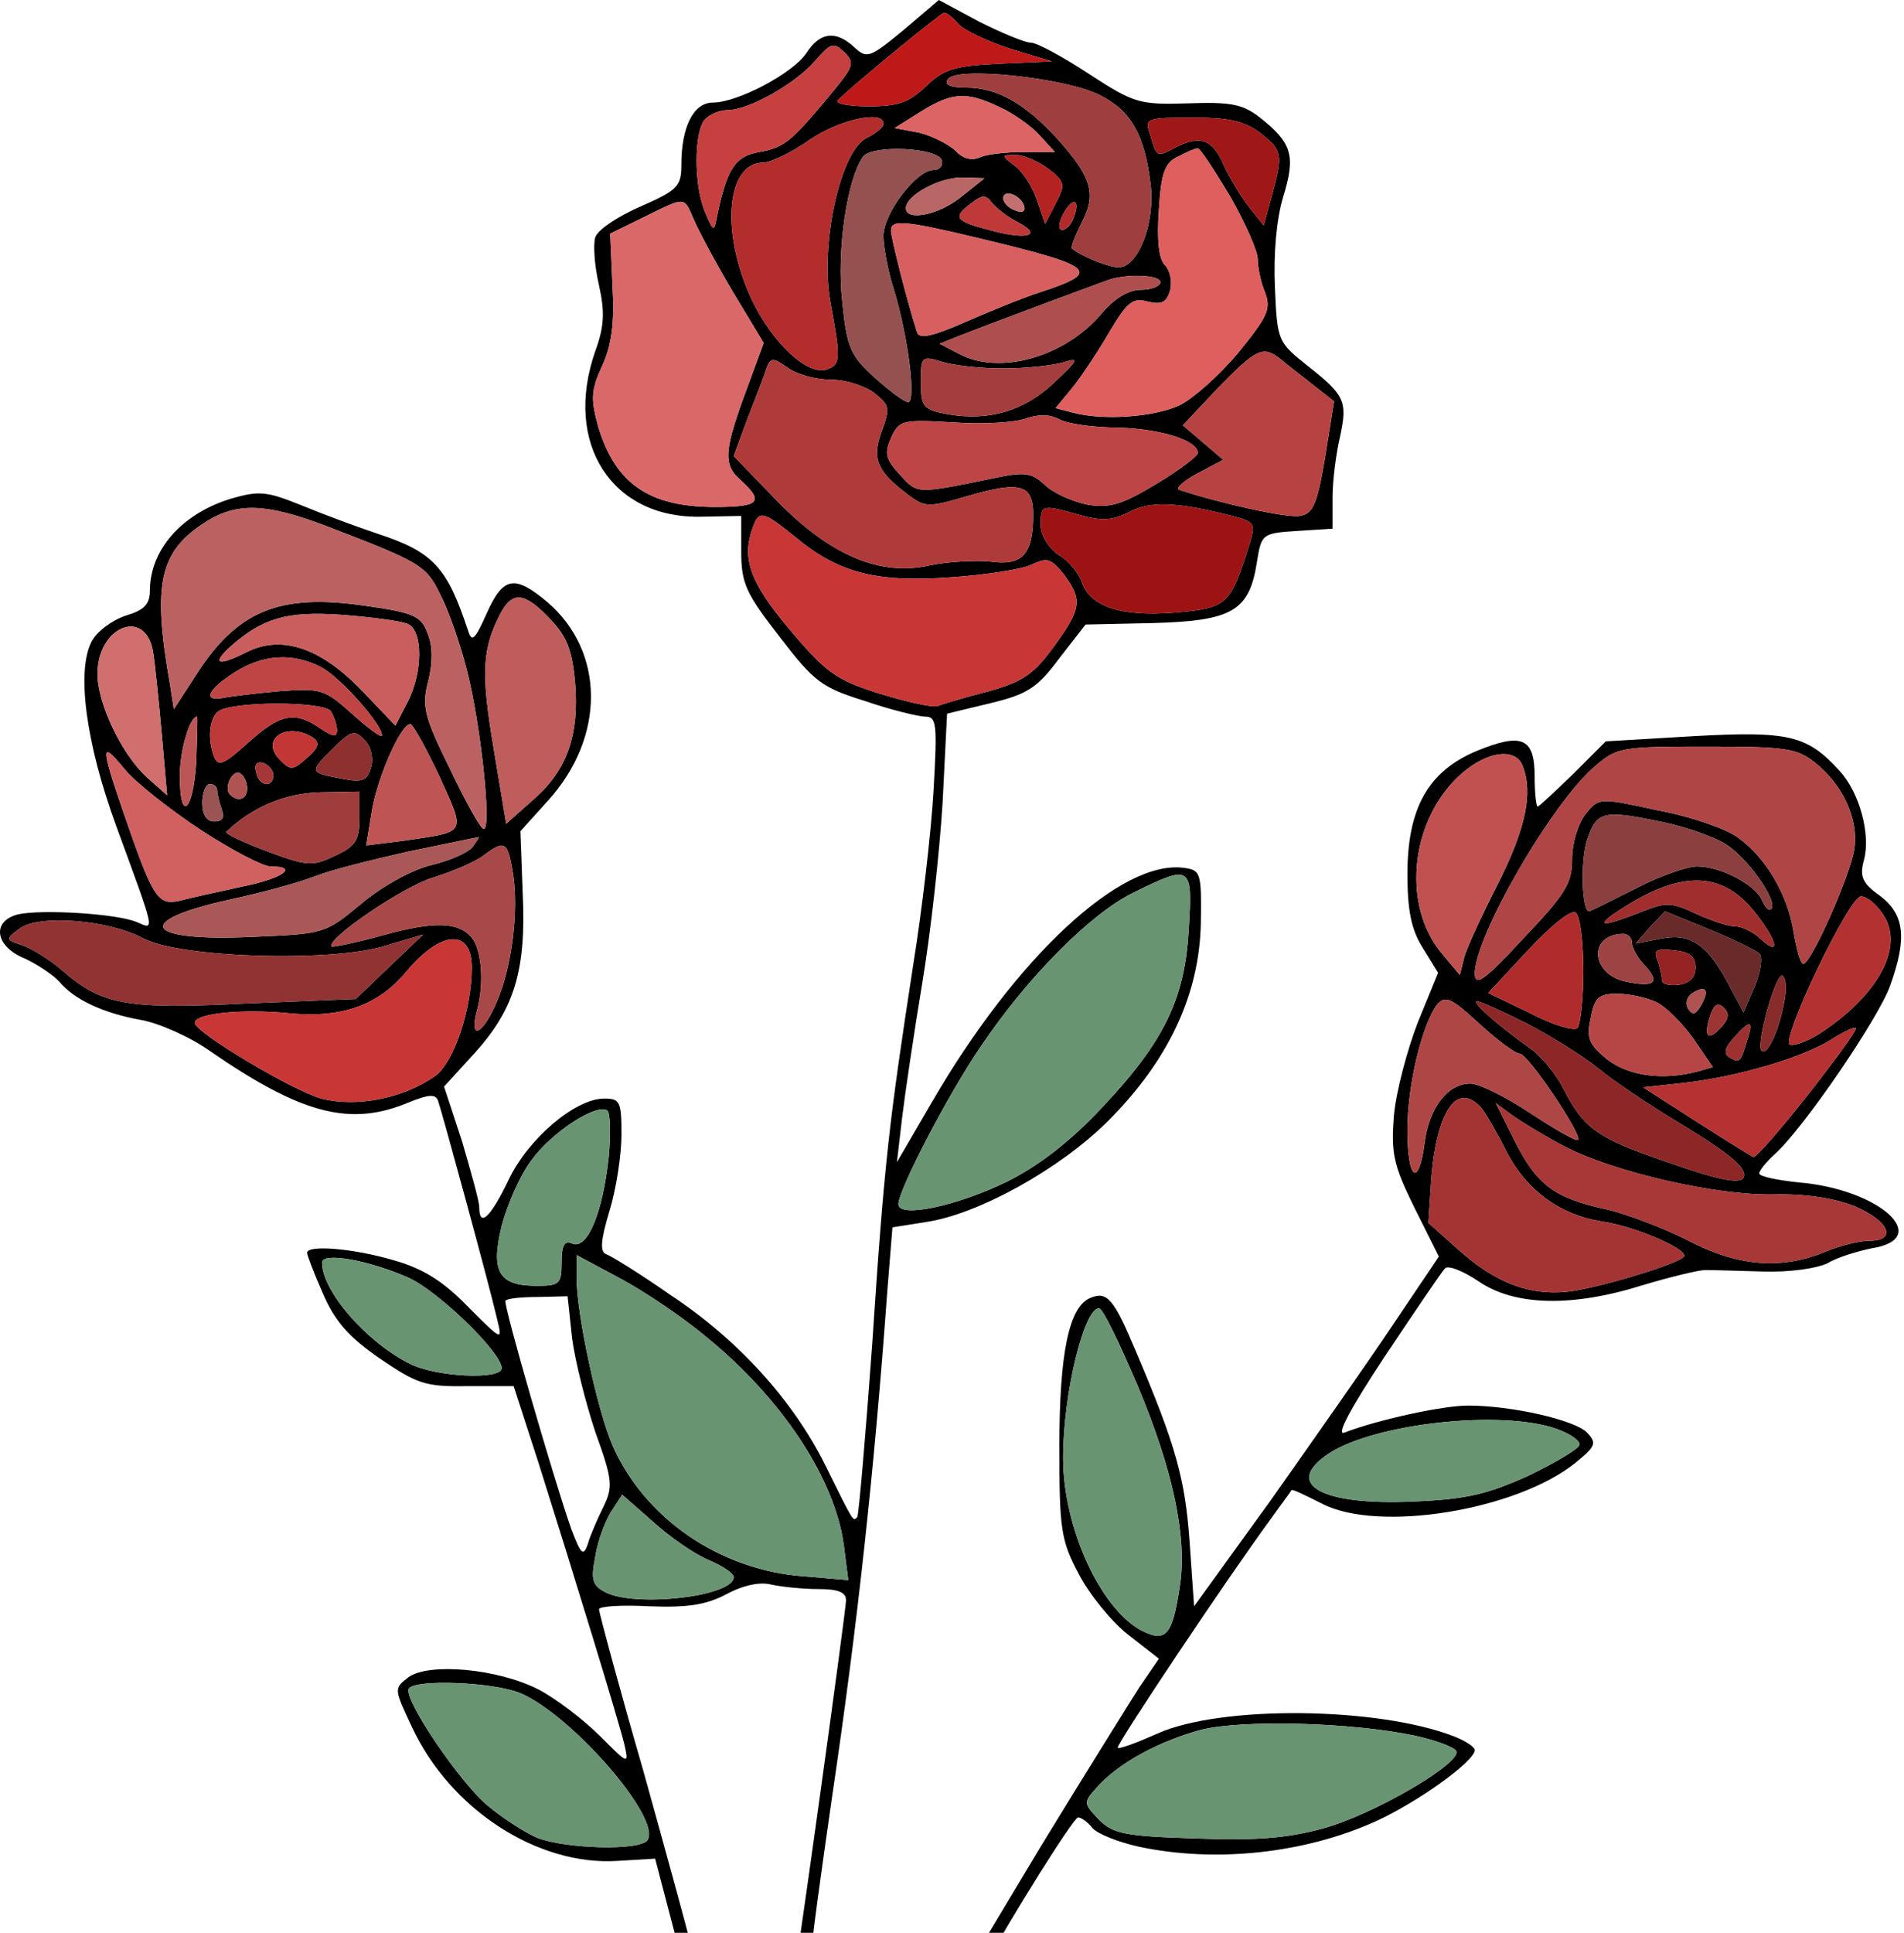 <svg width="204" height="207" viewBox="0 0 204 207" fill="none" xmlns="http://www.w3.org/2000/svg">
<g clip-path="url(#clip0_240_1027)">
<path d="M96.821 3.208C93.212 6.176 92.891 6.336 91.528 5.053C89.522 3.208 87.838 3.449 86.395 5.694C84.951 7.86 79.016 10.988 76.37 10.988C74.284 10.988 73.001 13.634 73.001 17.644C73.001 19.97 72.6 20.371 68.59 22.135C66.184 23.178 64.019 24.622 63.778 25.424C63.538 26.226 63.698 28.471 64.179 30.556C64.821 33.444 64.741 34.967 63.778 37.614C60.33 47.478 65.543 55.579 75.167 55.338L79.417 55.258V59.027C79.417 62.476 79.898 63.519 83.507 68.17C87.197 72.982 87.999 73.624 92.65 75.067C95.457 76.03 98.425 76.752 99.147 76.752C100.35 76.752 100.43 77.553 100.029 84.531C99.788 88.862 98.826 97.283 97.863 103.218C95.297 119.899 94.736 124.39 93.452 143.959C92.731 153.904 92.009 162.245 91.848 162.485C91.367 162.886 91.608 163.367 88.4 156.871C84.951 149.974 79.097 143.478 71.798 138.666C68.59 136.42 65.463 134.496 64.981 134.335C64.26 134.095 64.34 132.892 65.302 129.684C66.024 127.358 66.585 123.669 66.585 121.503C66.585 117.974 66.425 117.654 64.741 117.654C61.613 117.654 56.56 121.984 54.475 126.395C52.55 130.405 51.347 131.528 51.347 129.283C51.347 128.641 50.465 125.513 49.503 122.225L47.578 116.37L50.946 112.681C55.117 108.03 56.4 103.859 55.999 95.599L55.758 89.022L58.726 85.734C64.901 78.917 64.821 69.774 58.645 64.481C55.117 61.514 53.914 61.754 52.149 65.684C50.866 68.571 50.545 68.812 50.144 67.528C47.899 60.712 46.375 59.108 40.52 57.183C38.355 56.461 34.666 55.097 32.34 54.135C28.57 52.611 27.768 52.531 24.721 53.413C19.508 55.017 16.059 58.867 16.059 63.278C16.059 64.722 15.418 65.363 13.493 65.925C12.049 66.406 10.365 67.609 9.804 68.731C8.2 71.859 9.162 79.478 12.45 88.461C16.621 99.849 16.621 99.609 14.776 98.806C12.771 97.844 4.43 97.363 1.944 97.924C-0.943 98.646 -0.542 101.373 2.666 102.656C4.029 103.298 5.714 104.421 6.355 105.142C7.959 107.067 11.087 108.511 15.097 109.233C16.942 109.553 20.31 110.997 22.555 112.601C32.34 119.338 37.553 120.701 43.809 118.055C45.974 117.172 46.696 117.172 46.936 117.894C47.337 119.017 52.47 137.784 53.272 141.312C53.834 143.638 53.834 143.638 50.144 139.949C47.498 137.222 45.332 135.859 42.205 134.977C37.874 133.694 32.901 133.292 32.901 134.175C32.901 134.415 33.623 136.34 34.586 138.505C35.869 141.473 37.312 143.157 40.681 145.483C44.691 148.21 45.573 148.53 50.064 148.45H55.036L57.763 156.871C61.613 169.062 66.264 184.219 66.906 186.866C67.387 189.031 67.307 188.951 64.26 185.904C62.495 184.139 59.528 181.894 57.683 180.931C53.272 178.686 45.894 178.044 43.728 179.648C42.205 180.851 42.205 180.851 44.129 184.941C48.219 193.763 57.603 199.858 66.184 199.297L70.194 199.056L72.36 207.317C73.883 213.252 74.204 215.658 73.563 215.898C68.671 217.422 65.222 217.583 63.056 216.219C57.282 212.69 50.706 213.653 46.455 218.545C45.011 220.149 42.205 222.395 40.2 223.517C37.152 225.202 36.43 226.004 36.27 228.089C35.788 233.302 40.841 238.755 46.215 238.755C48.46 238.755 49.342 239.638 54.716 246.936L60.731 255.196L59.768 263.216C59.207 267.627 58.245 274.043 57.683 277.572L56.641 283.908L59.127 286.073C60.49 287.276 62.094 288.479 62.656 288.64C63.377 288.88 63.858 291.286 64.26 296.179C64.58 301.151 65.382 304.92 66.906 308.529C68.991 313.502 69.072 314.143 68.51 323.366C68.029 332.429 68.109 333.071 69.793 335.156C71.237 337 72.119 337.401 75.087 337.401C81.663 337.401 85.833 333.632 85.833 327.537C85.833 324.65 88.079 317.351 88.881 317.351C89.202 317.351 91.928 322.885 94.976 329.622C98.024 336.279 102.435 345.341 104.761 349.592C109.653 358.494 110.695 360.82 114.064 370.283C121.041 389.852 126.414 396.589 158.895 426.504C168.92 435.727 178.063 444.388 179.266 445.832C184.72 452.248 193.381 461.15 193.782 460.669C194.665 459.787 175.096 439.656 157.612 423.616C127.216 395.627 122.164 389.291 115.828 371.246C114.304 366.995 108.289 354.003 102.595 342.374C96.821 330.745 92.249 321.121 92.41 320.96C92.57 320.8 94.976 323.767 97.783 327.457C103.397 334.995 110.695 341.492 117.994 345.421C124.249 348.79 124.089 347.426 117.673 343.817C107.808 338.203 95.939 324.89 89.603 312.138C88.56 309.893 85.272 302.113 82.305 294.735C73.723 273.001 68.751 263.938 54.234 243.968C46.054 232.74 43.889 226.725 46.054 221.593C48.139 216.62 54.796 214.134 60.41 216.219C63.939 217.583 68.109 221.994 74.846 231.297C98.024 263.858 112.38 277.251 124.169 277.251C128.339 277.251 133.151 275.567 133.151 274.043C133.151 273.642 131.868 274.043 130.344 275.006C128.179 276.209 126.575 276.53 123.688 276.289C116.791 275.647 111.177 272.279 102.836 264.018C98.665 259.768 95.377 256.159 95.618 255.918C96.42 255.196 103.718 259.367 106.926 262.414C109.412 264.82 109.813 265.542 109.091 266.825C107.728 269.392 109.332 268.67 111.738 265.622C113.743 263.056 113.823 261.612 111.738 263.698C111.177 264.259 110.134 263.778 108.209 261.773C106.685 260.329 103.638 258.084 101.312 256.8C95.537 253.753 93.452 251.427 94.575 249.342C96.019 246.695 95.537 245.332 94.094 247.738C92.009 251.026 91.046 251.026 88.56 247.497C86.716 244.851 86.475 243.968 87.277 242.926C87.758 242.204 89.121 239.878 90.164 237.873C91.848 234.745 92.65 234.024 95.136 233.542C97.703 233.061 98.425 233.302 100.59 235.387C101.954 236.75 106.685 240.039 111.096 242.765C115.507 245.492 120.801 249.021 122.886 250.545C126.655 253.272 126.655 253.352 125.372 255.277C123.207 258.725 124.73 258.084 127.858 254.394C129.462 252.389 130.505 250.785 130.104 250.785C129.783 250.785 129.061 251.186 128.58 251.668C127.938 252.309 126.254 251.427 122.645 248.78C119.838 246.695 114.786 243.407 111.417 241.482C108.129 239.557 103.959 236.75 102.274 235.307L99.066 232.58L101.713 230.334C103.157 229.131 104.841 227.126 105.482 225.843C106.926 223.197 106.926 222.715 105.883 222.715C105.482 222.715 105.081 223.277 105.081 223.918C105.081 226.966 95.858 233.783 94.094 232.019C93.853 231.778 95.939 227.367 98.746 222.314L103.878 212.931L108.289 213.332C116.791 214.054 124.891 218.946 145.261 235.547C165.392 251.988 168.76 255.517 170.284 262.013C170.524 263.136 171.166 268.911 171.647 274.845C174.695 312.7 176.058 324.409 178.464 333.712C182.554 349.351 187.687 359.697 197.151 371.486C199.717 374.534 210.785 386.323 221.772 397.551C232.84 408.779 243.025 419.446 244.469 421.13C245.832 422.895 247.196 424.098 247.436 423.857C248.318 423.055 238.293 412.068 220.569 394.343C192.259 366.113 184.96 355.045 179.427 332.188C178.304 327.777 177.021 320.158 176.539 315.346C176.058 310.454 175.497 304.92 175.256 302.915C175.016 300.91 174.133 290.966 173.251 280.86C172.449 270.675 171.326 261.211 170.925 259.768C169.642 255.357 165.632 250.946 154.565 241.562C131.708 222.154 118.876 213.733 109.893 212.129C107.247 211.728 105.242 211.086 105.402 210.766C108.129 205.633 115.026 194.645 115.507 194.645C115.828 194.645 116.55 195.127 117.031 195.768C117.593 196.41 119.838 197.292 122.004 197.773C130.264 199.538 139.808 198.495 147.427 195.046C151.838 193.041 158.013 188.63 158.013 187.427C158.013 187.107 157.051 186.465 155.848 185.984C147.667 182.776 130.745 182.615 124.009 185.663C121.843 186.625 119.918 187.347 119.758 187.187C119.517 186.946 131.467 169.062 136.119 162.726C137.322 161.042 138.364 159.678 138.364 159.598C138.444 159.438 139.888 160.159 141.652 161.042C147.667 164.169 162.504 161.764 168.84 156.631C171.006 154.866 171.086 154.546 170.043 153.423C168.68 152.059 161.943 150.535 157.291 150.535C154.565 150.535 147.587 152.059 144.058 153.423C143.096 153.824 144.62 150.936 148.389 145.242C151.597 140.43 154.484 136.18 154.805 135.859C155.126 135.458 156.73 136.1 158.414 137.222C162.264 139.869 168.439 140.029 176.058 137.623C179.026 136.741 181.993 136.019 182.715 136.019C183.517 136.019 186.244 136.1 188.97 136.18C191.777 136.26 194.584 135.859 195.787 135.298C196.83 134.656 198.995 134.014 200.519 133.694C207.176 132.651 201.401 127.358 192.74 126.636C190.414 126.395 188.489 125.994 188.489 125.674C188.489 125.353 189.211 124.471 190.173 123.588C193.221 120.862 201.321 108.992 202.524 105.543C204.369 100.41 204.048 97.924 201.401 95.919C199.477 94.556 199.236 93.834 199.717 92.07C200.439 89.343 199.236 84.852 197.071 82.526C193.622 78.757 191.697 78.275 181.512 78.837L172.048 79.398L168.519 82.927C166.595 84.772 164.91 86.376 164.75 86.376C164.59 86.376 164.429 84.932 164.429 83.168C164.429 78.997 163.066 78.436 158.174 80.441C153.041 82.606 150.795 86.536 150.795 93.594C150.795 97.443 151.196 99.528 152.399 101.453L154.083 104.18L151.918 109.473C150.795 112.36 149.592 116.852 149.352 119.418C149.031 123.508 149.271 124.711 151.517 129.283L154.164 134.576L149.191 141.954C146.464 146.044 140.53 154.465 136.119 160.721L127.938 172.029L127.457 165.132C126.976 158.395 126.014 154.866 121.683 144.681C119.357 139.147 118.635 138.265 116.871 138.987C114.545 139.869 113.502 144.841 113.502 154.947C113.502 163.768 113.663 164.971 115.588 168.581C116.71 170.746 119.116 173.713 120.881 175.077L124.169 177.643L122.084 180.691C120.961 182.455 116.149 190.154 111.497 197.773L103.076 211.808L95.858 212.851C91.848 213.412 88.079 213.813 87.357 213.733C86.234 213.492 86.475 211.087 89.121 192.641C91.928 173.713 93.693 157.192 95.056 138.425L95.618 131.448L99.147 130.887C104.761 130.085 113.583 125.192 118.715 120.06C125.212 113.563 128.5 106.506 128.66 98.887C128.74 93.513 128.66 93.192 126.896 92.952C120.159 91.99 108.851 102.496 99.788 118.135L96.099 124.471L96.66 119.659C96.981 117.012 97.944 110.516 98.826 105.223C99.708 99.929 100.67 91.268 100.991 85.975L101.472 76.431L106.124 75.308C110.134 74.346 111.177 73.624 113.502 70.496L116.309 66.887L123.608 66.727C132.029 66.486 133.873 65.443 134.675 60.15C135.156 57.183 135.236 57.102 139.006 56.862L142.775 56.621V53.253C142.775 51.408 143.176 48.441 143.577 46.757C144.379 42.987 144.139 42.346 140.048 39.138C136.921 36.651 136.84 36.491 136.6 30.797C136.439 27.188 136.76 23.499 137.482 21.093C138.845 16.682 138.445 15.318 134.996 12.592C133.151 11.148 131.868 10.907 127.297 11.068C122.084 11.228 121.522 11.068 116.71 7.94C113.903 6.095 111.096 4.572 110.455 4.572C109.813 4.572 107.327 3.529 104.921 2.326L100.59 0L96.821 3.208ZM102.675 2.567C103.237 3.208 105.723 4.411 108.209 5.213L112.7 6.577L107.086 6.817C102.274 7.058 101.152 7.379 99.227 9.223C97.382 10.988 96.179 11.389 93.051 11.389C90.886 11.389 89.442 11.068 89.763 10.747C91.528 8.983 100.751 1.444 101.152 1.364C101.472 1.364 102.114 1.925 102.675 2.567ZM89.121 9.945C84.791 15.158 84.069 15.8 81.342 16.281C78.695 16.762 77.894 18.045 76.771 23.419C76.53 24.862 76.37 24.702 75.568 22.777C74.284 19.81 74.365 13.955 75.568 12.752C76.129 12.191 77.172 11.79 77.974 11.79C80.219 11.79 85.192 8.983 87.277 6.577C89.041 4.572 89.282 4.491 90.485 5.614C91.608 6.737 91.447 7.138 89.121 9.945ZM117.833 10.186C121.201 11.87 122.645 14.436 123.287 19.81C123.768 23.98 121.923 28.631 119.838 28.631C118.796 28.631 115.828 27.429 114.866 26.627C114.705 26.466 115.187 25.263 115.908 23.82C117.512 20.772 116.951 18.927 113.262 14.837C109.813 11.068 106.846 9.384 103.477 9.384C101.793 9.384 101.152 9.063 101.553 8.501C102.355 7.058 114.224 8.341 117.833 10.186ZM107.086 11.469C108.53 12.11 110.455 13.474 111.337 14.436L113.021 16.281H109.653C107.808 16.281 105.723 16.521 105.001 16.842C104.119 17.243 103.157 17.003 102.355 16.12C101.553 15.399 99.788 14.516 98.425 14.195L95.858 13.714L98.665 11.95C102.034 9.865 103.558 9.785 107.086 11.469ZM94.655 13.233C94.655 13.634 93.853 14.276 92.891 14.757C90.084 16.04 87.838 26.065 88.961 32.321C90.084 38.336 90.084 39.058 88.64 39.539C86.635 40.341 82.786 36.812 80.54 32.08C77.172 24.862 77.813 17.404 81.823 17.404C82.545 17.404 84.791 16.361 86.716 14.998C90.004 12.752 94.655 11.79 94.655 13.233ZM135.076 14.276C137.402 16.12 137.482 16.521 136.279 20.932L135.397 24.14L133.793 22.135C132.991 21.093 131.708 19.008 131.066 17.564C129.863 14.837 128.5 14.436 125.773 15.88C123.928 16.842 123.928 16.842 123.206 14.356C122.645 12.672 122.806 12.592 127.778 12.592C131.788 12.592 133.392 12.993 135.076 14.276ZM100.911 17.163C101.071 17.724 100.67 18.206 100.029 18.206C98.184 18.206 94.655 22.857 94.655 25.263C94.655 26.466 95.136 29.032 95.778 31.038C97.302 36.01 98.184 43.068 97.302 43.068C96.901 43.068 95.297 41.865 93.693 40.421C91.126 38.095 90.725 37.213 90.244 32.321C89.603 26.787 90.806 19.008 92.49 16.762C93.532 15.479 100.43 15.8 100.911 17.163ZM131.788 21.013C133.392 23.82 134.755 26.867 134.755 27.749C134.755 28.632 135.076 30.236 135.557 31.358C136.199 33.123 135.798 33.925 132.67 37.774C130.665 40.18 127.858 42.667 126.415 43.388C123.688 44.672 118.234 45.072 114.946 44.19L113.101 43.709L114.946 41.464C115.908 40.261 117.673 37.614 118.876 35.529C120.8 32.321 121.362 31.84 123.046 32.321C124.49 32.642 124.971 32.401 125.372 31.118C125.613 30.155 125.372 28.952 124.811 28.391C124.169 27.749 123.928 25.744 124.169 22.456C124.41 18.446 124.811 17.404 126.254 16.762C127.136 16.281 128.099 15.88 128.339 15.88C128.58 15.88 130.104 18.206 131.788 21.013ZM112.38 18.125C114.144 19.489 114.144 19.809 113.101 21.814L111.979 23.98L111.096 21.413C110.615 19.97 109.573 18.366 108.69 17.724C107.247 16.602 107.247 16.602 108.851 16.602C109.733 16.602 111.337 17.323 112.38 18.125ZM103.076 21.013C100.67 23.018 97.061 23.739 97.061 22.296C97.061 20.932 100.59 19.008 103.076 19.008L105.482 19.088L103.076 21.013ZM109.091 23.82C111.818 25.263 109.974 25.744 105.964 24.622C102.274 23.659 102.034 23.258 104.119 21.734C105.242 20.852 105.643 20.852 106.284 21.734C106.766 22.296 107.969 23.258 109.091 23.82ZM109.733 22.055C109.893 22.617 109.573 22.857 108.771 22.536C108.049 22.296 107.487 21.654 107.487 21.253C107.487 20.21 109.332 20.852 109.733 22.055ZM74.365 23.579C74.926 24.862 76.771 28.311 78.535 31.278L81.823 36.732L80.139 41.303C77.573 48.2 77.412 49.724 79.337 51.408C81.903 53.734 81.422 54.295 76.61 54.295C69.553 54.295 65.944 51.809 64.099 45.714C63.297 42.747 63.297 41.865 64.5 39.218C65.543 36.972 65.864 34.566 65.623 30.556L65.382 25.023L68.991 23.258C73.563 21.012 73.242 21.012 74.365 23.579ZM115.026 23.338C114.786 24.06 114.224 24.622 113.823 24.622C113.342 24.622 113.422 23.9 113.903 22.937C114.946 21.013 115.828 21.333 115.026 23.338ZM104.841 25.504C117.512 28.551 118.074 29.113 111.497 31.278C109.492 31.92 105.803 33.444 103.237 34.566C99.948 36.01 98.505 36.331 98.264 35.609C97.222 32.401 95.457 25.424 95.457 24.702C95.457 23.499 96.821 23.579 104.841 25.504ZM124.329 30.235C124.329 30.637 123.367 31.038 122.244 31.038C120.961 31.038 119.437 31.92 118.074 33.524C114.144 38.256 107.006 40.261 102.675 37.855L100.67 36.812L102.675 36.01C106.766 34.406 117.593 30.396 118.715 29.995C120.801 29.273 124.329 29.433 124.329 30.235ZM137.242 38.496C137.883 39.058 139.487 40.261 140.69 41.223L142.936 42.987L141.973 49.002C141.091 54.135 140.69 55.017 139.246 55.258C137.883 55.499 130.665 53.895 126.334 52.451C125.933 52.291 126.816 51.489 128.339 50.687L131.066 49.243L128.901 47.398L126.735 45.554L130.505 41.544C134.675 37.293 135.317 36.972 137.242 38.496ZM89.041 40.661C90.565 40.661 92.65 41.303 93.693 42.105C95.297 43.388 95.377 43.709 94.495 46.115C93.372 49.083 93.933 50.446 97.222 52.932C99.147 54.376 99.387 54.376 103.798 53.093C109.332 51.489 110.695 51.889 110.695 55.097C110.695 59.348 109.573 60.631 106.124 60.15C104.44 59.99 101.553 60.15 99.628 60.551C94.335 61.754 88.961 59.508 83.187 53.574L78.615 48.842L80.059 44.912C80.861 42.827 81.823 40.421 82.064 39.619C82.545 38.256 82.786 38.256 84.39 39.378C85.352 40.1 87.437 40.661 89.041 40.661ZM107.487 39.459C109.893 39.459 112.781 39.138 113.903 38.817C115.668 38.255 115.588 38.496 112.941 40.982C109.733 44.03 105.883 45.153 101.472 44.351C98.906 43.87 98.665 43.549 98.665 40.902C98.665 38.175 98.746 38.095 100.911 38.737C102.114 39.138 105.081 39.459 107.487 39.459ZM119.918 45.794C124.41 45.955 128.339 47.158 128.339 48.521C128.339 48.842 126.334 50.366 123.928 51.809C120.319 53.975 118.956 54.456 116.55 54.055C114.946 53.734 112.941 52.852 111.979 51.97C110.535 50.606 109.813 50.526 106.685 51.168C98.104 52.932 98.344 52.932 96.42 50.847C94.896 49.163 94.736 48.601 95.457 46.917C96.34 44.992 96.66 44.912 102.114 45.233C105.322 45.474 108.771 45.233 109.893 44.832C111.257 44.351 112.46 44.351 113.502 44.912C114.385 45.393 117.272 45.794 119.918 45.794ZM131.708 55.178C134.515 55.9 134.595 55.98 133.793 58.546C131.788 64.802 131.467 65.123 125.933 65.604C120.079 66.085 116.791 64.962 115.908 62.316C115.588 61.433 114.545 60.07 113.422 59.428C112.299 58.626 111.497 57.343 111.497 56.22C111.497 54.055 111.578 53.975 115.748 55.178C118.074 55.819 119.197 55.739 120.961 54.857C123.126 53.654 126.013 53.734 131.708 55.178ZM35.067 56.381C45.092 60.23 45.653 60.551 47.177 63.679C48.059 65.363 49.342 69.052 50.064 71.939C51.508 77.634 52.711 88.782 51.828 88.782C51.508 88.782 49.904 85.894 48.219 82.365C45.413 76.671 45.172 75.629 45.894 72.902C46.375 70.977 46.375 69.132 45.813 67.849C45.172 66.005 44.37 65.604 39.157 64.882C29.934 63.519 25.363 65.363 20.871 72.501L18.626 75.95L18.225 73.383C16.3 62.476 17.102 59.108 21.914 55.98C25.363 53.734 28.57 53.895 35.067 56.381ZM85.192 57.504C89.843 61.353 93.773 62.396 101.793 61.834C105.563 61.594 109.573 60.952 110.535 60.471C112.219 59.669 112.62 59.829 113.984 61.514C115.989 64.24 115.908 65.123 112.941 69.213C110.776 72.18 109.653 72.982 105.964 74.025C103.477 74.666 100.991 75.388 100.43 75.629C99.868 75.789 97.061 75.147 94.174 74.265C89.603 72.822 88.48 72.02 84.63 67.448C80.299 62.316 79.417 59.749 80.701 56.381C81.342 54.616 81.823 54.777 85.192 57.504ZM58.966 66.326C60.731 68.17 61.292 69.614 61.613 73.062C62.094 78.757 60.731 82.526 57.122 85.654L54.234 88.22L52.871 80.04C51.508 71.939 51.668 69.453 53.673 65.604C54.956 63.278 56.239 63.438 58.966 66.326ZM43.648 66.807C45.332 67.448 45.332 72.02 43.648 75.228L42.365 77.714L38.916 74.105C34.425 69.373 30.174 67.93 26.405 69.854C23.358 71.378 22.636 71.138 24.641 69.293C28.169 66.165 30.736 65.443 36.59 65.844C39.718 66.085 42.846 66.486 43.648 66.807ZM16.38 69.694C16.621 71.138 17.022 75.228 17.343 78.757L17.904 85.172L15.739 83.248C13.012 80.761 10.445 75.308 10.445 72.18C10.445 67.127 15.498 65.042 16.38 69.694ZM34.425 71.458C36.51 72.581 40.921 77.553 40.921 78.757C40.921 79.077 39.478 78.035 37.794 76.511C34.746 73.784 34.425 73.704 29.934 74.025C27.367 74.265 24.641 74.586 23.919 74.746C21.673 75.147 22.235 73.864 25.122 72.02C28.169 70.095 31.297 69.854 34.425 71.458ZM35.468 76.19C35.788 76.751 36.109 77.634 36.109 78.195C36.109 78.997 35.708 78.917 34.345 78.035C31.618 76.11 30.014 76.431 26.566 79.558C23.999 81.884 23.358 82.125 22.956 81.082C22.235 79.238 22.395 77.153 23.277 76.27C24.48 75.067 34.746 75.067 35.468 76.19ZM21.032 81.564C20.711 86.937 19.267 88.22 19.267 83.087C19.267 80.441 20.31 76.752 21.112 76.752C21.192 76.752 21.112 78.917 21.032 81.564ZM47.097 83.168C49.904 89.423 50.144 89.022 43.087 90.065L39.237 90.546L39.798 87.097C40.36 83.408 42.926 77.553 43.969 77.553C44.29 77.634 45.653 80.12 47.097 83.168ZM33.543 78.997C34.265 79.558 34.184 80.04 32.901 81.162C31.378 82.526 31.137 82.526 30.014 81.403C27.768 79.157 30.736 77.233 33.543 78.997ZM39.317 79.558C39.798 80.2 40.039 81.403 39.718 82.285C39.317 83.649 38.756 83.809 36.671 83.408C33.222 82.766 33.142 82.686 35.388 80.441C37.713 78.115 38.034 78.035 39.317 79.558ZM21.593 88.942C24.801 91.027 28.169 92.791 28.971 92.791C32.099 92.791 30.335 94.075 25.924 94.957C23.358 95.518 20.39 96.16 19.187 96.481C16.861 96.962 16.38 96.16 13.172 86.857C10.766 79.799 10.766 79.238 13.413 82.446C14.616 83.889 18.305 86.776 21.593 88.942ZM194.424 81.644C197.472 84.05 199.156 87.739 198.675 90.947C198.193 93.914 194.023 103.218 193.221 103.218C192.9 103.218 192.499 101.694 192.178 99.849C191.537 95.759 189.131 91.749 186.163 89.664C184.96 88.781 181.111 87.418 177.582 86.776C171.326 85.413 171.326 85.413 169.883 87.177C169.081 88.22 168.439 90.305 168.439 91.99C168.439 94.636 167.717 95.759 163.226 100.491C159.136 104.902 158.093 105.704 158.013 104.34C157.933 100.411 166.354 85.814 171.006 81.965C173.251 80.04 173.893 79.96 182.795 79.96C191.216 79.96 192.499 80.12 194.424 81.644ZM163.146 82.045C164.269 84.932 163.467 88.701 160.58 94.476C158.895 97.764 157.211 101.373 156.89 102.496L156.409 104.421L154.404 102.015C150.314 97.042 151.036 88.381 156.008 83.408C158.895 80.521 162.344 79.879 163.146 82.045ZM29.292 83.007C29.292 84.451 27.688 84.21 27.448 82.686C27.207 81.884 27.528 81.483 28.25 81.724C28.811 81.965 29.292 82.526 29.292 83.007ZM26.485 84.451C26.485 85.573 25.523 85.975 24.641 85.092C23.919 84.371 24.962 82.285 25.764 82.847C26.165 83.087 26.485 83.809 26.485 84.451ZM23.277 84.691C23.277 85.092 23.518 85.975 23.759 86.696C24.079 87.579 23.839 87.98 22.956 87.98C22.154 87.98 21.673 87.258 21.673 85.975C21.673 84.852 22.074 83.969 22.475 83.969C22.956 83.969 23.277 84.29 23.277 84.691ZM38.515 87.579C38.515 89.985 38.114 90.626 35.869 91.669C33.463 92.791 32.981 92.791 28.651 91.188C26.084 90.225 24.079 89.263 24.24 89.102C26.966 86.456 30.576 84.932 34.345 84.852L38.515 84.772V87.579ZM178.224 88.06C180.549 88.541 183.517 89.584 184.72 90.305C187.126 91.669 190.574 96.561 189.772 97.363C189.532 97.603 189.131 97.203 188.81 96.481C188.168 94.796 184.399 92.791 181.833 92.791C180.79 92.791 177.742 93.834 175.176 95.198L175.175 95.198C172.609 96.481 170.364 97.603 170.284 97.603C169.482 97.684 169.321 92.15 170.043 89.984C171.086 86.857 171.728 86.696 178.224 88.06ZM50.626 90.706C50.144 91.348 48.059 92.23 45.974 92.711C43.889 93.273 40.761 95.037 38.596 96.882C34.835 100.002 34.666 100.009 27.259 100.328C27.242 100.329 27.224 100.33 27.207 100.33C15.418 100.892 14.054 98.646 24.721 96.32C28.089 95.599 32.179 94.476 33.783 93.834C35.388 93.192 39.879 92.07 43.809 91.188C47.738 90.385 51.107 89.664 51.267 89.664C51.428 89.584 51.107 90.065 50.626 90.706ZM54.956 93.513C55.598 97.443 54.876 103.538 53.192 107.388C51.668 110.917 50.224 111.478 51.107 108.19C51.909 105.303 51.588 101.694 50.545 100.411C49.102 98.726 46.535 98.646 41.002 100.17C38.114 100.972 35.708 101.453 35.548 101.373C34.826 100.651 43.167 94.957 46.375 93.995C48.46 93.353 50.866 92.31 51.748 91.669C54.074 89.904 54.395 90.065 54.956 93.513ZM127.377 99.368C126.976 106.907 124.811 111.478 118.074 118.616C114.625 122.305 111.257 124.872 107.888 126.556C102.435 129.202 96.259 130.486 96.259 128.962C96.259 127.438 101.553 117.253 105.001 112.2C110.054 104.661 116.791 97.924 121.282 95.679C127.618 92.551 127.778 92.631 127.377 99.368ZM187.607 97.203C190.254 100.33 191.056 102.736 188.65 100.571C187.848 99.769 186.564 99.207 185.843 99.207C185.121 99.207 183.276 98.566 181.672 97.844C179.186 96.641 178.464 96.641 176.219 97.523C171.166 99.528 170.524 99.288 174.454 96.882C180.229 93.353 184.319 93.433 187.607 97.203ZM201.802 98.004C204.048 101.453 201.241 106.666 194.745 110.837C193.542 111.558 192.178 112.04 191.777 111.879C190.735 111.478 198.113 95.999 199.396 95.999C200.038 95.999 201.081 96.882 201.802 98.004ZM169.642 104.02C169.642 107.067 169.321 109.794 169.001 110.115C168.68 110.436 166.354 109.794 163.948 108.511L159.457 106.345L163.707 101.774C166.354 98.967 168.359 97.363 168.84 97.764C169.321 98.165 169.642 100.972 169.642 104.02ZM183.116 99.528C185.682 100.571 188.088 101.774 188.489 102.095C188.89 102.496 188.65 104.1 188.008 105.624L186.805 108.431L185.522 106.025C183.116 101.293 181.271 99.929 178.143 100.491L175.256 101.052L176.78 99.288C177.662 98.406 178.384 97.603 178.384 97.603C178.464 97.603 180.549 98.486 183.116 99.528ZM15.338 100.491C19.267 102.576 35.067 103.057 41.002 101.373L45.332 100.09L41.723 103.538L38.114 106.987L26.405 107.468C13.493 108.11 10.927 107.629 6.676 103.939C5.313 102.736 3.308 101.533 2.345 101.213C0.581 100.651 0.581 100.571 2.105 99.448C4.11 97.924 11.568 98.486 15.338 100.491ZM50.545 103.618C50.545 108.11 48.62 113.804 46.615 115.248C43.167 117.654 38.194 118.616 34.425 117.654C31.297 116.771 20.951 110.596 20.871 109.553C20.871 108.511 26.084 108.03 30.896 108.511C36.59 109.072 40.52 107.709 43.568 104.02C47.257 99.609 50.545 99.448 50.545 103.618ZM174.855 100.972C174.855 101.453 175.417 102.576 176.219 103.378C177.903 105.223 177.341 105.784 174.214 105.142C170.444 104.34 170.123 100.09 173.893 100.01C174.374 100.01 174.855 100.411 174.855 100.972ZM181.672 103.618C181.672 104.661 181.031 105.303 179.908 105.463C178.865 105.624 178.063 105.383 178.063 104.982C178.063 104.501 177.823 103.538 177.582 102.817C177.101 101.774 177.502 101.533 179.346 101.774C181.031 101.934 181.672 102.415 181.672 103.618ZM191.136 107.468C190.574 110.516 189.291 113.162 188.73 112.521C188.088 111.879 190.334 104.02 190.975 104.501C191.376 104.741 191.457 106.025 191.136 107.468ZM182.234 107.709C181.672 108.671 181.351 108.751 180.87 108.03C180.549 107.468 180.71 106.746 181.351 106.345C182.795 105.463 183.196 106.025 182.234 107.709ZM162.825 112.842C163.707 112.842 169.562 121.583 169.081 122.065C168.92 122.305 166.595 120.942 164.028 119.258C161.382 117.493 158.494 116.05 157.532 116.05C155.126 116.05 153.121 118.616 152.64 122.385C151.998 127.278 150.795 126.395 150.795 121.022C150.795 116.13 152.399 109.634 154.003 107.548C154.885 106.586 155.527 106.907 158.494 109.634C160.419 111.398 162.344 112.842 162.825 112.842ZM177.422 107.308C178.464 107.789 180.229 109.553 181.432 111.238L183.517 114.285L181.833 114.766C178.143 115.729 174.454 115.247 172.128 113.403C170.204 111.799 169.963 111.157 170.444 108.992C170.845 106.827 171.326 106.426 173.251 106.426C174.534 106.426 176.379 106.827 177.422 107.308ZM163.467 109.553C165.953 110.837 169.482 113.002 171.166 114.365C172.93 115.809 176.539 118.215 179.186 119.819C184.64 123.107 186.885 124.791 186.885 125.834C186.885 126.957 184.559 126.556 178.224 124.31C171.166 121.904 169.642 120.781 167.557 116.691C166.755 115.087 165.151 113.082 163.948 112.28C160.58 109.874 157.612 107.308 158.254 107.228C158.575 107.228 160.9 108.27 163.467 109.553ZM184.239 110.195C182.875 111.639 182.474 110.837 183.356 108.431C183.757 107.468 184.158 107.388 184.72 107.949C185.361 108.591 185.201 109.233 184.239 110.195ZM187.206 111.398C186.484 113.804 186.404 113.884 185.281 113.242C184.64 112.841 184.8 112.2 185.762 111.157C187.527 109.152 187.928 109.233 187.206 111.398ZM193.702 117.253C190.735 121.022 188.088 124.07 187.848 123.909C187.527 123.749 184.8 122.065 181.672 120.06L176.058 116.451L180.469 115.969C186.083 115.328 192.98 113.323 196.108 111.398C197.472 110.516 198.675 109.954 198.835 110.115C198.995 110.275 196.67 113.483 193.702 117.253ZM158.815 118.776C159.296 119.418 160.5 121.503 161.462 123.428C163.547 127.438 167.076 130.085 171.567 130.806C175.016 131.288 180.469 133.613 180.469 134.496C180.469 135.057 173.813 137.222 169.402 138.105C164.83 139.067 160.82 137.784 156.73 134.255L153.041 130.967L153.362 126.075C154.003 118.696 156.249 115.729 158.815 118.776ZM65.222 123.909C64.58 129.844 62.976 133.774 61.372 133.212C60.49 132.811 60.169 133.292 60.169 135.217C60.169 137.543 59.929 137.704 57.443 137.704C53.432 137.704 52.55 136.18 53.753 131.288C54.315 129.122 55.678 125.914 56.961 124.23C59.047 121.343 63.858 118.135 65.061 118.937C65.382 119.097 65.463 121.343 65.222 123.909ZM167.637 122.786C172.85 125.513 183.998 128.08 190.093 127.919C193.462 127.839 196.509 128.32 198.755 129.202C202.444 130.806 203.326 132.892 200.198 132.892C199.156 132.892 196.99 133.453 195.467 134.095C190.815 136.019 186.083 135.618 180.79 132.811C178.224 131.528 174.294 130.004 172.128 129.523C166.595 128.32 164.67 126.957 162.264 122.145L160.259 118.135L162.103 119.498C163.146 120.22 165.632 121.744 167.637 122.786ZM43.728 136.821C46.856 138.185 53.753 144.841 53.753 146.526C53.753 147.809 46.696 147.488 43.889 146.044C39.237 143.718 34.505 138.265 34.505 135.217C34.505 134.094 39.317 134.896 43.728 136.821ZM75.648 143.157C83.828 149.814 89.442 158.395 90.405 165.453L90.886 169.222L86.154 168.821C77.172 168.18 69.072 162.646 65.623 154.786C64.019 151.097 61.773 140.751 61.773 136.821V134.415L66.425 136.902C68.991 138.265 73.162 141.072 75.648 143.157ZM61.292 143.318C61.613 145.724 62.736 150.215 63.778 153.342C65.623 158.475 65.703 159.197 64.66 161.363C64.019 162.646 63.217 164.49 62.976 165.372C62.495 166.736 62.255 166.495 61.212 163.768C59.367 158.555 53.914 139.709 54.154 139.308C54.315 139.067 55.839 138.906 57.603 138.906L60.811 138.826L61.292 143.318ZM121.843 148.29C125.693 157.433 127.217 164.651 126.415 169.864C125.613 175.237 124.891 175.959 122.244 174.595C117.833 172.189 113.903 163.528 113.903 156.15C113.903 149.252 116.149 140.109 117.753 140.109C118.154 140.109 119.918 143.799 121.843 148.29ZM166.755 153.022C168.118 153.503 169.241 154.225 169.241 154.706C169.241 155.107 166.835 156.551 163.868 157.994C159.457 159.999 157.211 160.56 151.597 160.801C141.572 161.282 137.402 158.957 142.374 155.668C147.266 152.46 160.82 150.936 166.755 153.022ZM75.888 167.057C77.412 167.698 78.615 168.5 78.615 168.901C78.615 170.987 68.029 172.189 64.821 170.505C63.458 169.783 63.297 169.142 63.778 166.736C64.019 165.052 64.821 162.966 65.463 161.924L66.665 160.079L69.954 162.966C71.718 164.57 74.365 166.415 75.888 167.057ZM87.678 170.185C89.763 170.185 90.645 170.505 90.645 171.387C90.645 172.51 84.871 214.134 84.63 214.455C84.63 214.535 82.545 214.856 80.139 215.177L75.728 215.658L74.686 211.006C74.124 208.36 71.478 198.816 68.911 189.593C66.264 180.45 64.179 172.671 64.179 172.35C64.179 172.029 66.585 171.869 69.553 172.029C73.723 172.19 75.648 171.869 77.813 170.746C79.578 169.783 81.422 169.383 82.625 169.703C83.748 169.944 85.994 170.185 87.678 170.185ZM55.758 181.332C61.212 183.658 70.836 194.645 69.392 197.051C68.671 198.254 60.57 198.014 57.523 196.811C56.079 196.169 53.753 194.645 52.23 193.362C49.182 190.796 43.167 181.894 43.809 180.851C44.45 179.809 52.791 180.129 55.758 181.332ZM151.677 185.904C153.843 186.385 155.768 187.107 156.008 187.508C156.81 188.711 147.106 194.405 141.652 195.848C137.803 196.891 134.434 197.132 128.018 196.891C120.56 196.65 119.277 196.41 117.753 194.886C116.069 193.122 116.069 193.042 117.512 191.438C119.838 188.791 124.249 186.465 128.66 185.262C133.151 184.139 144.941 184.46 151.677 185.904ZM101.472 214.455C101.232 215.257 98.746 219.748 96.099 224.48L91.207 233.141H87.517H83.748L84.791 224.64C85.352 219.908 85.913 215.979 85.994 215.898C86.234 215.658 99.227 213.252 100.991 213.172C101.633 213.091 101.873 213.573 101.472 214.455ZM83.427 225.121C82.064 236.75 80.781 236.831 78.054 225.603C77.011 221.272 76.37 217.502 76.61 217.262C77.091 216.781 83.668 215.658 84.149 216.059C84.309 216.139 83.989 220.229 83.427 225.121ZM76.691 224.72C77.733 228.65 78.455 231.938 78.375 232.019C77.974 232.42 75.568 230.014 73.483 227.126C72.199 225.362 70.034 222.796 68.751 221.352L66.345 218.786L68.671 218.304C69.954 217.984 71.397 217.663 71.798 217.502C74.204 216.7 75.006 217.823 76.691 224.72ZM44.129 226.084C44.129 227.527 45.011 230.655 46.134 232.981C47.257 235.387 48.139 237.472 48.139 237.713C48.139 238.515 43.407 237.232 41.403 235.948C38.916 234.344 36.671 229.613 37.312 227.527C37.794 225.923 41.242 223.598 43.167 223.517C43.728 223.517 44.129 224.56 44.129 226.084ZM90.405 235.066C89.522 237.392 85.833 242.765 85.112 242.765C83.026 242.765 82.786 235.066 84.871 234.505C88.079 233.623 90.806 233.943 90.405 235.066ZM82.625 236.75C82.625 237.392 82.305 237.953 81.823 237.953C81.422 237.953 81.021 237.392 81.021 236.75C81.021 236.109 81.422 235.547 81.823 235.547C82.305 235.547 82.625 236.109 82.625 236.75ZM66.425 263.778C75.648 279.176 76.45 281.903 72.761 285.833C70.836 287.998 64.66 288.399 62.174 286.635C60.891 285.672 60.891 285.191 61.613 282.865C62.896 279.256 62.816 271.557 61.453 269.632C60.651 268.349 60.57 266.906 61.212 262.575C61.693 259.607 62.174 257.201 62.255 257.201C62.335 257.201 64.26 260.169 66.425 263.778ZM61.453 273.642C61.934 276.53 60.49 284.469 59.367 284.469C58.164 284.469 57.843 282.304 58.645 279.176C58.966 277.412 59.367 274.845 59.367 273.402C59.367 269.953 60.731 270.114 61.453 273.642ZM81.102 295.778C84.791 306.685 85.112 311.417 82.385 313.983C78.214 317.913 70.836 317.833 71.879 313.823C72.36 311.737 69.072 304.279 67.147 303.156C66.425 302.755 65.864 300.189 65.543 295.858L65.061 289.281H67.468C70.435 289.281 74.204 287.437 74.926 285.592C75.888 283.026 77.813 286.154 81.102 295.778ZM69.793 309.331C71.638 312.86 71.718 313.341 70.675 313.341C70.275 313.341 69.553 312.379 69.152 311.096C68.751 309.893 68.109 308.289 67.788 307.487C66.665 304.84 68.189 306.123 69.793 309.331ZM87.437 313.742C87.437 315.747 86.956 318.715 86.314 320.319C85.673 322.003 84.951 325.131 84.71 327.296C84.47 329.462 83.668 332.108 83.026 333.071C81.502 335.477 76.049 337.161 73.162 336.118C71.237 335.477 71.076 335.076 71.317 331.306C71.397 328.98 71.076 325.692 70.595 323.848C69.633 320.158 70.275 315.908 71.638 317.271C73.001 318.635 77.011 318.314 80.781 316.63C83.187 315.507 84.309 314.384 85.112 312.219C86.395 308.61 87.437 309.251 87.437 313.742ZM70.595 329.863C70.595 330.905 70.275 331.787 69.793 331.787C69.392 331.787 68.991 330.665 68.991 329.301C68.991 327.938 69.312 327.056 69.793 327.376C70.275 327.617 70.595 328.74 70.595 329.863Z" fill="black"/>
<path d="M127.377 99.368C126.976 106.907 124.811 111.478 118.074 118.616C114.625 122.305 111.257 124.872 107.888 126.556C102.435 129.202 96.259 130.486 96.259 128.962C96.259 127.438 101.553 117.253 105.001 112.2C110.054 104.661 116.791 97.924 121.282 95.679C127.618 92.551 127.778 92.631 127.377 99.368Z" fill="#699472"/>
<path d="M75.648 143.157C83.828 149.814 89.442 158.395 90.405 165.453L90.886 169.222L86.154 168.821C77.172 168.18 69.072 162.646 65.623 154.786C64.019 151.097 61.773 140.751 61.773 136.821V134.415L66.425 136.902C68.991 138.265 73.162 141.072 75.648 143.157Z" fill="#699472"/>
<path d="M121.843 148.29C125.693 157.433 127.217 164.651 126.415 169.864C125.613 175.237 124.891 175.959 122.244 174.595C117.833 172.189 113.903 163.528 113.903 156.15C113.903 149.252 116.149 140.109 117.753 140.109C118.154 140.109 119.918 143.799 121.843 148.29Z" fill="#699472"/>
<path d="M151.677 185.904C153.843 186.385 155.768 187.107 156.008 187.508C156.81 188.711 147.106 194.405 141.652 195.848C137.803 196.891 134.434 197.132 128.018 196.891C120.56 196.65 119.277 196.41 117.753 194.886C116.069 193.122 116.069 193.042 117.512 191.438C119.838 188.791 124.249 186.465 128.66 185.262C133.151 184.139 144.941 184.46 151.677 185.904Z" fill="#699472"/>
<path d="M166.755 153.022C168.118 153.503 169.241 154.225 169.241 154.706C169.241 155.107 166.835 156.551 163.868 157.994C159.457 159.999 157.211 160.56 151.597 160.801C141.572 161.282 137.402 158.957 142.374 155.668C147.266 152.46 160.82 150.936 166.755 153.022Z" fill="#699472"/>
<path d="M85.192 57.504C89.843 61.353 93.773 62.396 101.793 61.834C105.563 61.594 109.573 60.952 110.535 60.471C112.219 59.669 112.62 59.829 113.984 61.514C115.989 64.24 115.908 65.123 112.941 69.213C110.776 72.18 109.653 72.982 105.964 74.025C103.477 74.666 100.991 75.388 100.43 75.629C99.868 75.789 97.061 75.147 94.174 74.265C89.603 72.822 88.48 72.02 84.63 67.448C80.299 62.316 79.417 59.749 80.701 56.381C81.342 54.616 81.823 54.777 85.192 57.504Z" fill="#C93636"/>
<path d="M74.365 23.579C74.926 24.862 76.771 28.311 78.535 31.278L81.823 36.732L80.139 41.303C77.573 48.2 77.412 49.724 79.337 51.408C81.903 53.734 81.422 54.295 76.61 54.295C69.553 54.295 65.944 51.809 64.099 45.714C63.297 42.747 63.297 41.865 64.5 39.218C65.543 36.972 65.864 34.566 65.623 30.556L65.382 25.023L68.991 23.258C73.563 21.012 73.242 21.012 74.365 23.579Z" fill="#DB6868"/>
<path d="M89.041 40.661C90.565 40.661 92.65 41.303 93.693 42.105C95.297 43.388 95.377 43.709 94.495 46.115C93.372 49.083 93.933 50.446 97.222 52.932C99.147 54.376 99.387 54.376 103.798 53.093C109.332 51.489 110.695 51.889 110.695 55.097C110.695 59.348 109.573 60.631 106.124 60.15C104.44 59.99 101.553 60.15 99.628 60.551C94.335 61.754 88.961 59.508 83.187 53.574L78.615 48.842L80.059 44.912C80.861 42.827 81.823 40.421 82.064 39.619C82.545 38.256 82.786 38.256 84.39 39.378C85.352 40.1 87.437 40.661 89.041 40.661Z" fill="#AF3A3A"/>
<path d="M131.708 55.178C134.515 55.9 134.595 55.98 133.793 58.546C131.788 64.802 131.467 65.123 125.933 65.604C120.079 66.085 116.791 64.962 115.908 62.316C115.588 61.433 114.545 60.07 113.422 59.428C112.299 58.626 111.497 57.343 111.497 56.22C111.497 54.055 111.578 53.975 115.748 55.178C118.074 55.819 119.197 55.739 120.961 54.857C123.126 53.654 126.013 53.734 131.708 55.178Z" fill="#9D1313"/>
<path d="M119.918 45.794C124.41 45.955 128.339 47.158 128.339 48.521C128.339 48.842 126.334 50.366 123.928 51.809C120.319 53.975 118.956 54.456 116.55 54.055C114.946 53.734 112.941 52.852 111.979 51.97C110.535 50.606 109.813 50.526 106.685 51.168C98.104 52.932 98.344 52.932 96.42 50.847C94.896 49.163 94.736 48.601 95.457 46.917C96.34 44.992 96.66 44.912 102.114 45.233C105.322 45.474 108.771 45.233 109.893 44.832C111.257 44.351 112.46 44.351 113.502 44.912C114.385 45.393 117.272 45.794 119.918 45.794Z" fill="#BD4545"/>
<path d="M137.242 38.496C137.883 39.058 139.487 40.261 140.69 41.223L142.936 42.987L141.973 49.002C141.091 54.135 140.69 55.017 139.246 55.258C137.883 55.499 130.665 53.895 126.334 52.451C125.933 52.291 126.816 51.489 128.339 50.687L131.066 49.243L128.901 47.398L126.735 45.554L130.505 41.544C134.675 37.293 135.317 36.972 137.242 38.496Z" fill="#B74242"/>
<path d="M131.788 21.013C133.392 23.82 134.755 26.867 134.755 27.749C134.755 28.632 135.076 30.236 135.557 31.358C136.199 33.123 135.798 33.925 132.67 37.774C130.665 40.18 127.858 42.667 126.415 43.388C123.688 44.672 118.234 45.072 114.946 44.19L113.101 43.709L114.946 41.464C115.908 40.261 117.673 37.614 118.876 35.529C120.8 32.321 121.362 31.84 123.046 32.321C124.49 32.642 124.971 32.401 125.372 31.118C125.613 30.155 125.372 28.952 124.811 28.391C124.169 27.749 123.928 25.744 124.169 22.456C124.41 18.446 124.811 17.404 126.254 16.762C127.136 16.281 128.099 15.88 128.339 15.88C128.58 15.88 130.104 18.206 131.788 21.013Z" fill="#DF5E5E"/>
<path d="M107.487 39.459C109.893 39.459 112.781 39.138 113.903 38.817C115.668 38.255 115.588 38.496 112.941 40.982C109.733 44.03 105.883 45.153 101.472 44.351C98.906 43.87 98.665 43.549 98.665 40.902C98.665 38.175 98.746 38.095 100.911 38.737C102.114 39.138 105.081 39.459 107.487 39.459Z" fill="#A43D3D"/>
<path d="M94.655 13.233C94.655 13.634 93.853 14.276 92.891 14.757C90.084 16.04 87.838 26.065 88.961 32.321C90.084 38.336 90.084 39.058 88.64 39.539C86.635 40.341 82.786 36.812 80.54 32.08C77.172 24.862 77.813 17.404 81.823 17.404C82.545 17.404 84.791 16.361 86.716 14.998C90.004 12.752 94.655 11.79 94.655 13.233Z" fill="#B32D2D"/>
<path d="M89.121 9.945C84.791 15.158 84.069 15.8 81.342 16.281C78.695 16.762 77.894 18.045 76.771 23.419C76.53 24.862 76.37 24.702 75.568 22.777C74.284 19.81 74.365 13.955 75.568 12.752C76.129 12.191 77.172 11.79 77.974 11.79C80.219 11.79 85.192 8.983 87.277 6.577C89.041 4.572 89.282 4.491 90.485 5.614C91.608 6.737 91.447 7.138 89.121 9.945Z" fill="#C64040"/>
<path d="M100.911 17.163C101.071 17.724 100.67 18.206 100.029 18.206C98.184 18.206 94.655 22.857 94.655 25.263C94.655 26.466 95.136 29.032 95.778 31.038C97.302 36.01 98.184 43.068 97.302 43.068C96.901 43.068 95.297 41.865 93.693 40.421C91.126 38.095 90.725 37.213 90.244 32.321C89.603 26.787 90.806 19.008 92.49 16.762C93.532 15.479 100.43 15.8 100.911 17.163Z" fill="#955050"/>
<path d="M124.329 30.235C124.329 30.637 123.367 31.038 122.244 31.038C120.961 31.038 119.437 31.92 118.074 33.524C114.144 38.256 107.006 40.261 102.675 37.855L100.67 36.812L102.675 36.01C106.766 34.406 117.593 30.396 118.715 29.995C120.801 29.273 124.329 29.433 124.329 30.235Z" fill="#AE4E4E"/>
<path d="M104.841 25.504C117.512 28.551 118.074 29.113 111.497 31.278C109.492 31.92 105.803 33.444 103.237 34.566C99.948 36.01 98.505 36.331 98.264 35.609C97.222 32.401 95.457 25.424 95.457 24.702C95.457 23.499 96.821 23.579 104.841 25.504Z" fill="#D85F5F"/>
<path d="M117.833 10.186C121.201 11.87 122.645 14.436 123.287 19.81C123.768 23.98 121.923 28.631 119.838 28.631C118.796 28.631 115.828 27.429 114.866 26.627C114.705 26.466 115.187 25.263 115.908 23.82C117.512 20.772 116.951 18.927 113.262 14.837C109.813 11.068 106.846 9.384 103.477 9.384C101.793 9.384 101.152 9.063 101.553 8.501C102.355 7.058 114.224 8.341 117.833 10.186Z" fill="#9F3E3E"/>
<path d="M107.086 11.469C108.53 12.11 110.455 13.474 111.337 14.436L113.021 16.281H109.653C107.808 16.281 105.723 16.521 105.001 16.842C104.119 17.243 103.157 17.003 102.355 16.12C101.553 15.399 99.788 14.516 98.425 14.195L95.858 13.714L98.665 11.95C102.034 9.865 103.558 9.785 107.086 11.469Z" fill="#DD6464"/>
<path d="M102.675 2.567C103.237 3.208 105.723 4.411 108.209 5.213L112.7 6.577L107.086 6.817C102.274 7.058 101.152 7.379 99.227 9.223C97.382 10.988 96.179 11.389 93.051 11.389C90.886 11.389 89.442 11.068 89.763 10.747C91.528 8.983 100.751 1.444 101.152 1.364C101.472 1.364 102.114 1.925 102.675 2.567Z" fill="#BF1818"/>
<path d="M135.076 14.276C137.402 16.12 137.482 16.521 136.279 20.932L135.397 24.14L133.793 22.135C132.991 21.093 131.708 19.008 131.066 17.564C129.863 14.837 128.5 14.436 125.773 15.88C123.928 16.842 123.928 16.842 123.206 14.356C122.645 12.672 122.806 12.592 127.778 12.592C131.788 12.592 133.392 12.993 135.076 14.276Z" fill="#9F1717"/>
<path d="M103.076 21.013C100.67 23.018 97.061 23.739 97.061 22.296C97.061 20.932 100.59 19.008 103.076 19.008L105.482 19.088L103.076 21.013Z" fill="#B96666"/>
<path d="M109.091 23.82C111.818 25.263 109.974 25.744 105.964 24.622C102.274 23.659 102.034 23.258 104.119 21.734C105.242 20.852 105.643 20.852 106.284 21.734C106.766 22.296 107.969 23.258 109.091 23.82Z" fill="#BF3939"/>
<path d="M112.38 18.125C114.144 19.489 114.144 19.809 113.101 21.814L111.979 23.98L111.096 21.413C110.615 19.97 109.573 18.366 108.69 17.724C107.247 16.602 107.247 16.602 108.851 16.602C109.733 16.602 111.337 17.323 112.38 18.125Z" fill="#B42222"/>
<path d="M115.026 23.338C114.786 24.06 114.224 24.622 113.823 24.622C113.342 24.622 113.422 23.9 113.903 22.937C114.946 21.013 115.828 21.333 115.026 23.338Z" fill="#B12B2B"/>
<path d="M109.733 22.055C109.893 22.617 109.573 22.857 108.771 22.536C108.049 22.296 107.487 21.654 107.487 21.253C107.487 20.21 109.332 20.852 109.733 22.055Z" fill="#C57070"/>
<path d="M50.545 103.618C50.545 108.11 48.62 113.804 46.615 115.248C43.167 117.654 38.194 118.616 34.425 117.654C31.297 116.771 20.951 110.596 20.871 109.553C20.871 108.511 26.084 108.03 30.896 108.511C36.59 109.072 40.52 107.709 43.568 104.02C47.257 99.609 50.545 99.448 50.545 103.618Z" fill="#C93636"/>
<path d="M15.338 100.491C19.267 102.576 35.067 103.057 41.002 101.373L45.332 100.09L41.723 103.538L38.114 106.987L26.405 107.468C13.493 108.11 10.927 107.629 6.676 103.939C5.313 102.736 3.308 101.533 2.345 101.213C0.581 100.651 0.581 100.571 2.105 99.448C4.11 97.924 11.568 98.486 15.338 100.491Z" fill="#913333"/>
<path d="M54.956 93.513C55.598 97.443 54.876 103.538 53.192 107.388C51.668 110.917 50.224 111.478 51.107 108.19C51.909 105.303 51.588 101.694 50.545 100.411C49.102 98.726 46.535 98.646 41.002 100.17C38.114 100.972 35.708 101.453 35.548 101.373C34.826 100.651 43.167 94.957 46.375 93.995C48.46 93.353 50.866 92.31 51.748 91.669C54.074 89.904 54.395 90.065 54.956 93.513Z" fill="#A84848"/>
<path d="M50.626 90.706C50.144 91.348 48.059 92.23 45.974 92.711C43.889 93.273 40.761 95.037 38.596 96.882C34.835 100.002 34.666 100.009 27.259 100.328L27.207 100.33C15.418 100.892 14.054 98.646 24.721 96.32C28.089 95.599 32.179 94.476 33.783 93.834C35.388 93.192 39.879 92.07 43.809 91.188C47.738 90.385 51.107 89.664 51.267 89.664C51.428 89.584 51.107 90.065 50.626 90.706Z" fill="#A95757"/>
<path d="M21.593 88.942C24.801 91.027 28.169 92.791 28.971 92.791C32.099 92.791 30.335 94.075 25.924 94.957C23.358 95.518 20.39 96.16 19.187 96.481C16.861 96.962 16.38 96.16 13.172 86.857C10.766 79.799 10.766 79.238 13.413 82.446C14.616 83.889 18.305 86.776 21.593 88.942Z" fill="#D16060"/>
<path d="M47.097 83.168C49.904 89.423 50.144 89.022 43.087 90.065L39.237 90.546L39.798 87.097C40.36 83.408 42.926 77.553 43.969 77.553C44.29 77.634 45.653 80.12 47.097 83.168Z" fill="#BF5454"/>
<path d="M58.966 66.326C60.731 68.17 61.292 69.614 61.613 73.062C62.094 78.757 60.731 82.526 57.122 85.654L54.234 88.22L52.871 80.04C51.508 71.939 51.668 69.453 53.673 65.604C54.956 63.278 56.239 63.438 58.966 66.326Z" fill="#BF5C5C"/>
<path d="M35.067 56.381C45.092 60.23 45.653 60.551 47.177 63.679C48.059 65.363 49.342 69.052 50.064 71.939C51.508 77.634 52.711 88.782 51.828 88.782C51.508 88.782 49.904 85.894 48.219 82.365C45.413 76.671 45.172 75.629 45.894 72.902C46.375 70.977 46.375 69.132 45.813 67.849C45.172 66.005 44.37 65.604 39.157 64.882C29.934 63.519 25.363 65.363 20.871 72.501L18.626 75.95L18.225 73.383C16.3 62.476 17.102 59.108 21.914 55.98C25.363 53.734 28.57 53.895 35.067 56.381Z" fill="#BC6161"/>
<path d="M16.38 69.694C16.621 71.138 17.022 75.228 17.343 78.757L17.904 85.172L15.739 83.248C13.012 80.761 10.445 75.308 10.445 72.18C10.445 67.127 15.498 65.042 16.38 69.694Z" fill="#D16E6E"/>
<path d="M43.648 66.807C45.332 67.448 45.332 72.02 43.648 75.228L42.365 77.714L38.916 74.105C34.425 69.373 30.174 67.93 26.405 69.854C23.358 71.378 22.636 71.138 24.641 69.293C28.169 66.165 30.736 65.443 36.59 65.844C39.718 66.085 42.846 66.486 43.648 66.807Z" fill="#CA5E5E"/>
<path d="M38.515 87.579C38.515 89.985 38.114 90.626 35.869 91.669C33.463 92.791 32.981 92.791 28.651 91.188C26.084 90.225 24.079 89.263 24.24 89.102C26.966 86.456 30.576 84.932 34.345 84.852L38.515 84.772V87.579Z" fill="#9F3D3D"/>
<path d="M39.317 79.558C39.798 80.2 40.039 81.403 39.718 82.285C39.317 83.649 38.756 83.809 36.671 83.408C33.222 82.766 33.142 82.686 35.388 80.441C37.713 78.115 38.034 78.035 39.317 79.558Z" fill="#8F3030"/>
<path d="M35.468 76.19C35.788 76.751 36.109 77.634 36.109 78.195C36.109 78.997 35.708 78.917 34.345 78.035C31.618 76.11 30.014 76.431 26.566 79.558C23.999 81.884 23.358 82.125 22.956 81.082C22.235 79.238 22.395 77.153 23.277 76.27C24.48 75.067 34.746 75.067 35.468 76.19Z" fill="#BE3939"/>
<path d="M34.425 71.458C36.51 72.581 40.921 77.553 40.921 78.757C40.921 79.077 39.478 78.035 37.794 76.511C34.746 73.784 34.425 73.704 29.934 74.025C27.367 74.265 24.641 74.586 23.919 74.746C21.673 75.147 22.235 73.864 25.122 72.02C28.169 70.095 31.297 69.854 34.425 71.458Z" fill="#BF4545"/>
<path d="M21.032 81.564C20.711 86.937 19.267 88.22 19.267 83.087C19.267 80.441 20.31 76.752 21.112 76.752C21.192 76.752 21.112 78.917 21.032 81.564Z" fill="#BC5656"/>
<path d="M23.277 84.691C23.277 85.092 23.518 85.975 23.759 86.696C24.079 87.579 23.839 87.98 22.956 87.98C22.154 87.98 21.673 87.258 21.673 85.975C21.673 84.852 22.074 83.969 22.475 83.969C22.956 83.969 23.277 84.29 23.277 84.691Z" fill="#9B5454"/>
<path d="M33.543 78.997C34.265 79.558 34.184 80.04 32.901 81.162C31.378 82.526 31.137 82.526 30.014 81.403C27.768 79.157 30.736 77.233 33.543 78.997Z" fill="#C23636"/>
<path d="M29.292 83.007C29.292 84.451 27.688 84.21 27.448 82.686C27.207 81.884 27.528 81.483 28.25 81.724C28.811 81.965 29.292 82.526 29.292 83.007Z" fill="#A63737"/>
<path d="M26.485 84.451C26.485 85.573 25.523 85.975 24.641 85.092C23.919 84.371 24.962 82.285 25.764 82.847C26.165 83.087 26.485 83.809 26.485 84.451Z" fill="#AF5353"/>
<path d="M158.815 118.776C159.296 119.418 160.5 121.503 161.462 123.428C163.547 127.438 167.076 130.085 171.567 130.806C175.016 131.288 180.469 133.613 180.469 134.496C180.469 135.057 173.813 137.222 169.402 138.105C164.83 139.067 160.82 137.784 156.73 134.255L153.041 130.967L153.362 126.075C154.003 118.696 156.249 115.729 158.815 118.776Z" fill="#A43333"/>
<path d="M167.637 122.786C172.85 125.513 183.998 128.08 190.093 127.919C193.462 127.839 196.509 128.32 198.755 129.202C202.444 130.806 203.326 132.892 200.198 132.892C199.156 132.892 196.99 133.453 195.467 134.095C190.815 136.019 186.083 135.618 180.79 132.811C178.224 131.528 174.294 130.004 172.128 129.523C166.595 128.32 164.67 126.957 162.264 122.145L160.259 118.135L162.103 119.498C163.146 120.22 165.632 121.744 167.637 122.786Z" fill="#A83737"/>
<path d="M162.825 112.842C163.707 112.842 169.562 121.583 169.081 122.065C168.92 122.305 166.595 120.942 164.028 119.258C161.382 117.493 158.494 116.05 157.532 116.05C155.126 116.05 153.121 118.616 152.64 122.385C151.998 127.278 150.795 126.395 150.795 121.022C150.795 116.13 152.399 109.634 154.003 107.548C154.885 106.586 155.527 106.907 158.494 109.634C160.419 111.398 162.344 112.842 162.825 112.842Z" fill="#AF4646"/>
<path d="M163.146 82.045C164.269 84.932 163.467 88.701 160.58 94.476C158.895 97.764 157.211 101.373 156.89 102.496L156.409 104.421L154.404 102.015C150.314 97.042 151.036 88.381 156.008 83.408C158.895 80.521 162.344 79.879 163.146 82.045Z" fill="#C15151"/>
<path d="M163.467 109.553C165.953 110.837 169.482 113.002 171.166 114.365C172.93 115.809 176.539 118.215 179.186 119.819C184.64 123.107 186.885 124.791 186.885 125.834C186.885 126.957 184.559 126.556 178.224 124.31C171.166 121.904 169.642 120.781 167.557 116.691C166.755 115.087 165.151 113.082 163.948 112.28C160.58 109.874 157.612 107.308 158.254 107.228C158.575 107.228 160.9 108.27 163.467 109.553Z" fill="#8D2626"/>
<path d="M193.702 117.253C190.735 121.022 188.088 124.07 187.848 123.909C187.527 123.749 184.8 122.065 181.672 120.06L176.058 116.451L180.469 115.969C186.083 115.328 192.98 113.323 196.108 111.398C197.472 110.516 198.675 109.954 198.835 110.115C198.995 110.275 196.67 113.483 193.702 117.253Z" fill="#B63131"/>
<path d="M201.802 98.004C204.048 101.453 201.241 106.666 194.745 110.837C193.542 111.558 192.178 112.04 191.777 111.879C190.735 111.478 198.113 95.999 199.396 95.999C200.038 95.999 201.081 96.882 201.802 98.004Z" fill="#B43131"/>
<path d="M194.424 81.644C197.472 84.05 199.156 87.739 198.675 90.947C198.193 93.914 194.023 103.218 193.221 103.218C192.9 103.218 192.499 101.694 192.178 99.849C191.537 95.759 189.131 91.749 186.163 89.664C184.96 88.781 181.111 87.418 177.582 86.776C171.326 85.413 171.326 85.413 169.883 87.177C169.081 88.22 168.439 90.305 168.439 91.99C168.439 94.636 167.717 95.759 163.226 100.491C159.136 104.902 158.093 105.704 158.013 104.34C157.933 100.411 166.354 85.814 171.006 81.965C173.251 80.04 173.893 79.96 182.795 79.96C191.216 79.96 192.499 80.12 194.424 81.644Z" fill="#AF4545"/>
<path d="M178.224 88.06C180.549 88.541 183.517 89.584 184.72 90.305C187.126 91.669 190.574 96.561 189.772 97.363C189.532 97.603 189.131 97.203 188.81 96.481C188.168 94.796 184.399 92.791 181.833 92.791C180.79 92.791 177.742 93.834 175.176 95.198L175.175 95.198C172.609 96.481 170.364 97.603 170.284 97.603C169.482 97.684 169.321 92.15 170.043 89.984C171.086 86.857 171.728 86.696 178.224 88.06Z" fill="#8C3F3F"/>
<path d="M169.642 104.02C169.642 107.067 169.321 109.794 169.001 110.115C168.68 110.436 166.354 109.794 163.948 108.511L159.457 106.345L163.707 101.774C166.354 98.967 168.359 97.363 168.84 97.764C169.321 98.165 169.642 100.972 169.642 104.02Z" fill="#B02B2B"/>
<path d="M177.422 107.308C178.464 107.789 180.229 109.553 181.432 111.238L183.517 114.285L181.833 114.766C178.143 115.729 174.454 115.247 172.128 113.403C170.204 111.799 169.963 111.157 170.444 108.992C170.845 106.827 171.326 106.426 173.251 106.426C174.534 106.426 176.379 106.827 177.422 107.308Z" fill="#B64646"/>
<path d="M187.607 97.203C190.254 100.33 191.056 102.736 188.65 100.571C187.848 99.769 186.564 99.207 185.843 99.207C185.121 99.207 183.276 98.566 181.672 97.844C179.186 96.641 178.464 96.641 176.219 97.523C171.166 99.528 170.524 99.288 174.454 96.882C180.229 93.353 184.319 93.433 187.607 97.203Z" fill="#A02E2E"/>
<path d="M183.116 99.528C185.682 100.571 188.088 101.774 188.489 102.095C188.89 102.496 188.65 104.1 188.008 105.624L186.805 108.431L185.522 106.025C183.116 101.293 181.271 99.929 178.143 100.491L175.256 101.052L176.78 99.288C177.662 98.406 178.384 97.603 178.384 97.603C178.464 97.603 180.549 98.486 183.116 99.528Z" fill="#692A2A"/>
<path d="M174.855 100.972C174.855 101.453 175.417 102.576 176.219 103.378C177.903 105.223 177.341 105.784 174.214 105.142C170.444 104.34 170.123 100.09 173.893 100.01C174.374 100.01 174.855 100.411 174.855 100.972Z" fill="#9D4343"/>
<path d="M191.136 107.468C190.574 110.516 189.291 113.162 188.73 112.521C188.088 111.879 190.334 104.02 190.975 104.501C191.376 104.741 191.457 106.025 191.136 107.468Z" fill="#882B2B"/>
<path d="M187.206 111.398C186.484 113.804 186.404 113.884 185.281 113.242C184.64 112.841 184.8 112.2 185.762 111.157C187.527 109.152 187.928 109.233 187.206 111.398Z" fill="#9D3030"/>
<path d="M184.239 110.195C182.875 111.639 182.474 110.837 183.356 108.431C183.757 107.468 184.158 107.388 184.72 107.949C185.361 108.591 185.201 109.233 184.239 110.195Z" fill="#9D3535"/>
<path d="M182.234 107.709C181.672 108.671 181.351 108.751 180.87 108.03C180.549 107.468 180.71 106.746 181.351 106.345C182.795 105.463 183.196 106.025 182.234 107.709Z" fill="#AF5252"/>
<path d="M181.672 103.618C181.672 104.661 181.031 105.303 179.908 105.463C178.865 105.624 178.063 105.383 178.063 104.982C178.063 104.501 177.823 103.538 177.582 102.817C177.101 101.774 177.502 101.533 179.346 101.774C181.031 101.934 181.672 102.415 181.672 103.618Z" fill="#952323"/>
<path d="M55.758 181.332C61.212 183.658 70.836 194.645 69.392 197.051C68.671 198.254 60.57 198.014 57.523 196.811C56.079 196.169 53.753 194.645 52.23 193.362C49.182 190.796 43.167 181.894 43.809 180.851C44.45 179.809 52.791 180.129 55.758 181.332Z" fill="#699472"/>
<path d="M43.728 136.821C46.856 138.185 53.753 144.841 53.753 146.526C53.753 147.809 46.696 147.488 43.889 146.044C39.237 143.718 34.505 138.265 34.505 135.217C34.505 134.094 39.317 134.896 43.728 136.821Z" fill="#699472"/>
<path d="M65.222 123.909C64.58 129.844 62.976 133.774 61.372 133.212C60.49 132.811 60.169 133.292 60.169 135.217C60.169 137.543 59.929 137.704 57.443 137.704C53.432 137.704 52.55 136.18 53.753 131.288C54.315 129.122 55.678 125.914 56.961 124.23C59.047 121.343 63.858 118.135 65.061 118.937C65.382 119.097 65.463 121.343 65.222 123.909Z" fill="#699472"/>
<path d="M75.888 167.057C77.412 167.698 78.615 168.5 78.615 168.901C78.615 170.987 68.029 172.189 64.821 170.505C63.458 169.783 63.297 169.142 63.778 166.736C64.019 165.052 64.821 162.966 65.463 161.924L66.665 160.079L69.954 162.966C71.718 164.57 74.365 166.415 75.888 167.057Z" fill="#699472"/>
</g>
<defs>
<clipPath id="clip0_240_1027">
<rect width="204" height="207" fill="white"/>
</clipPath>
</defs>
</svg>
